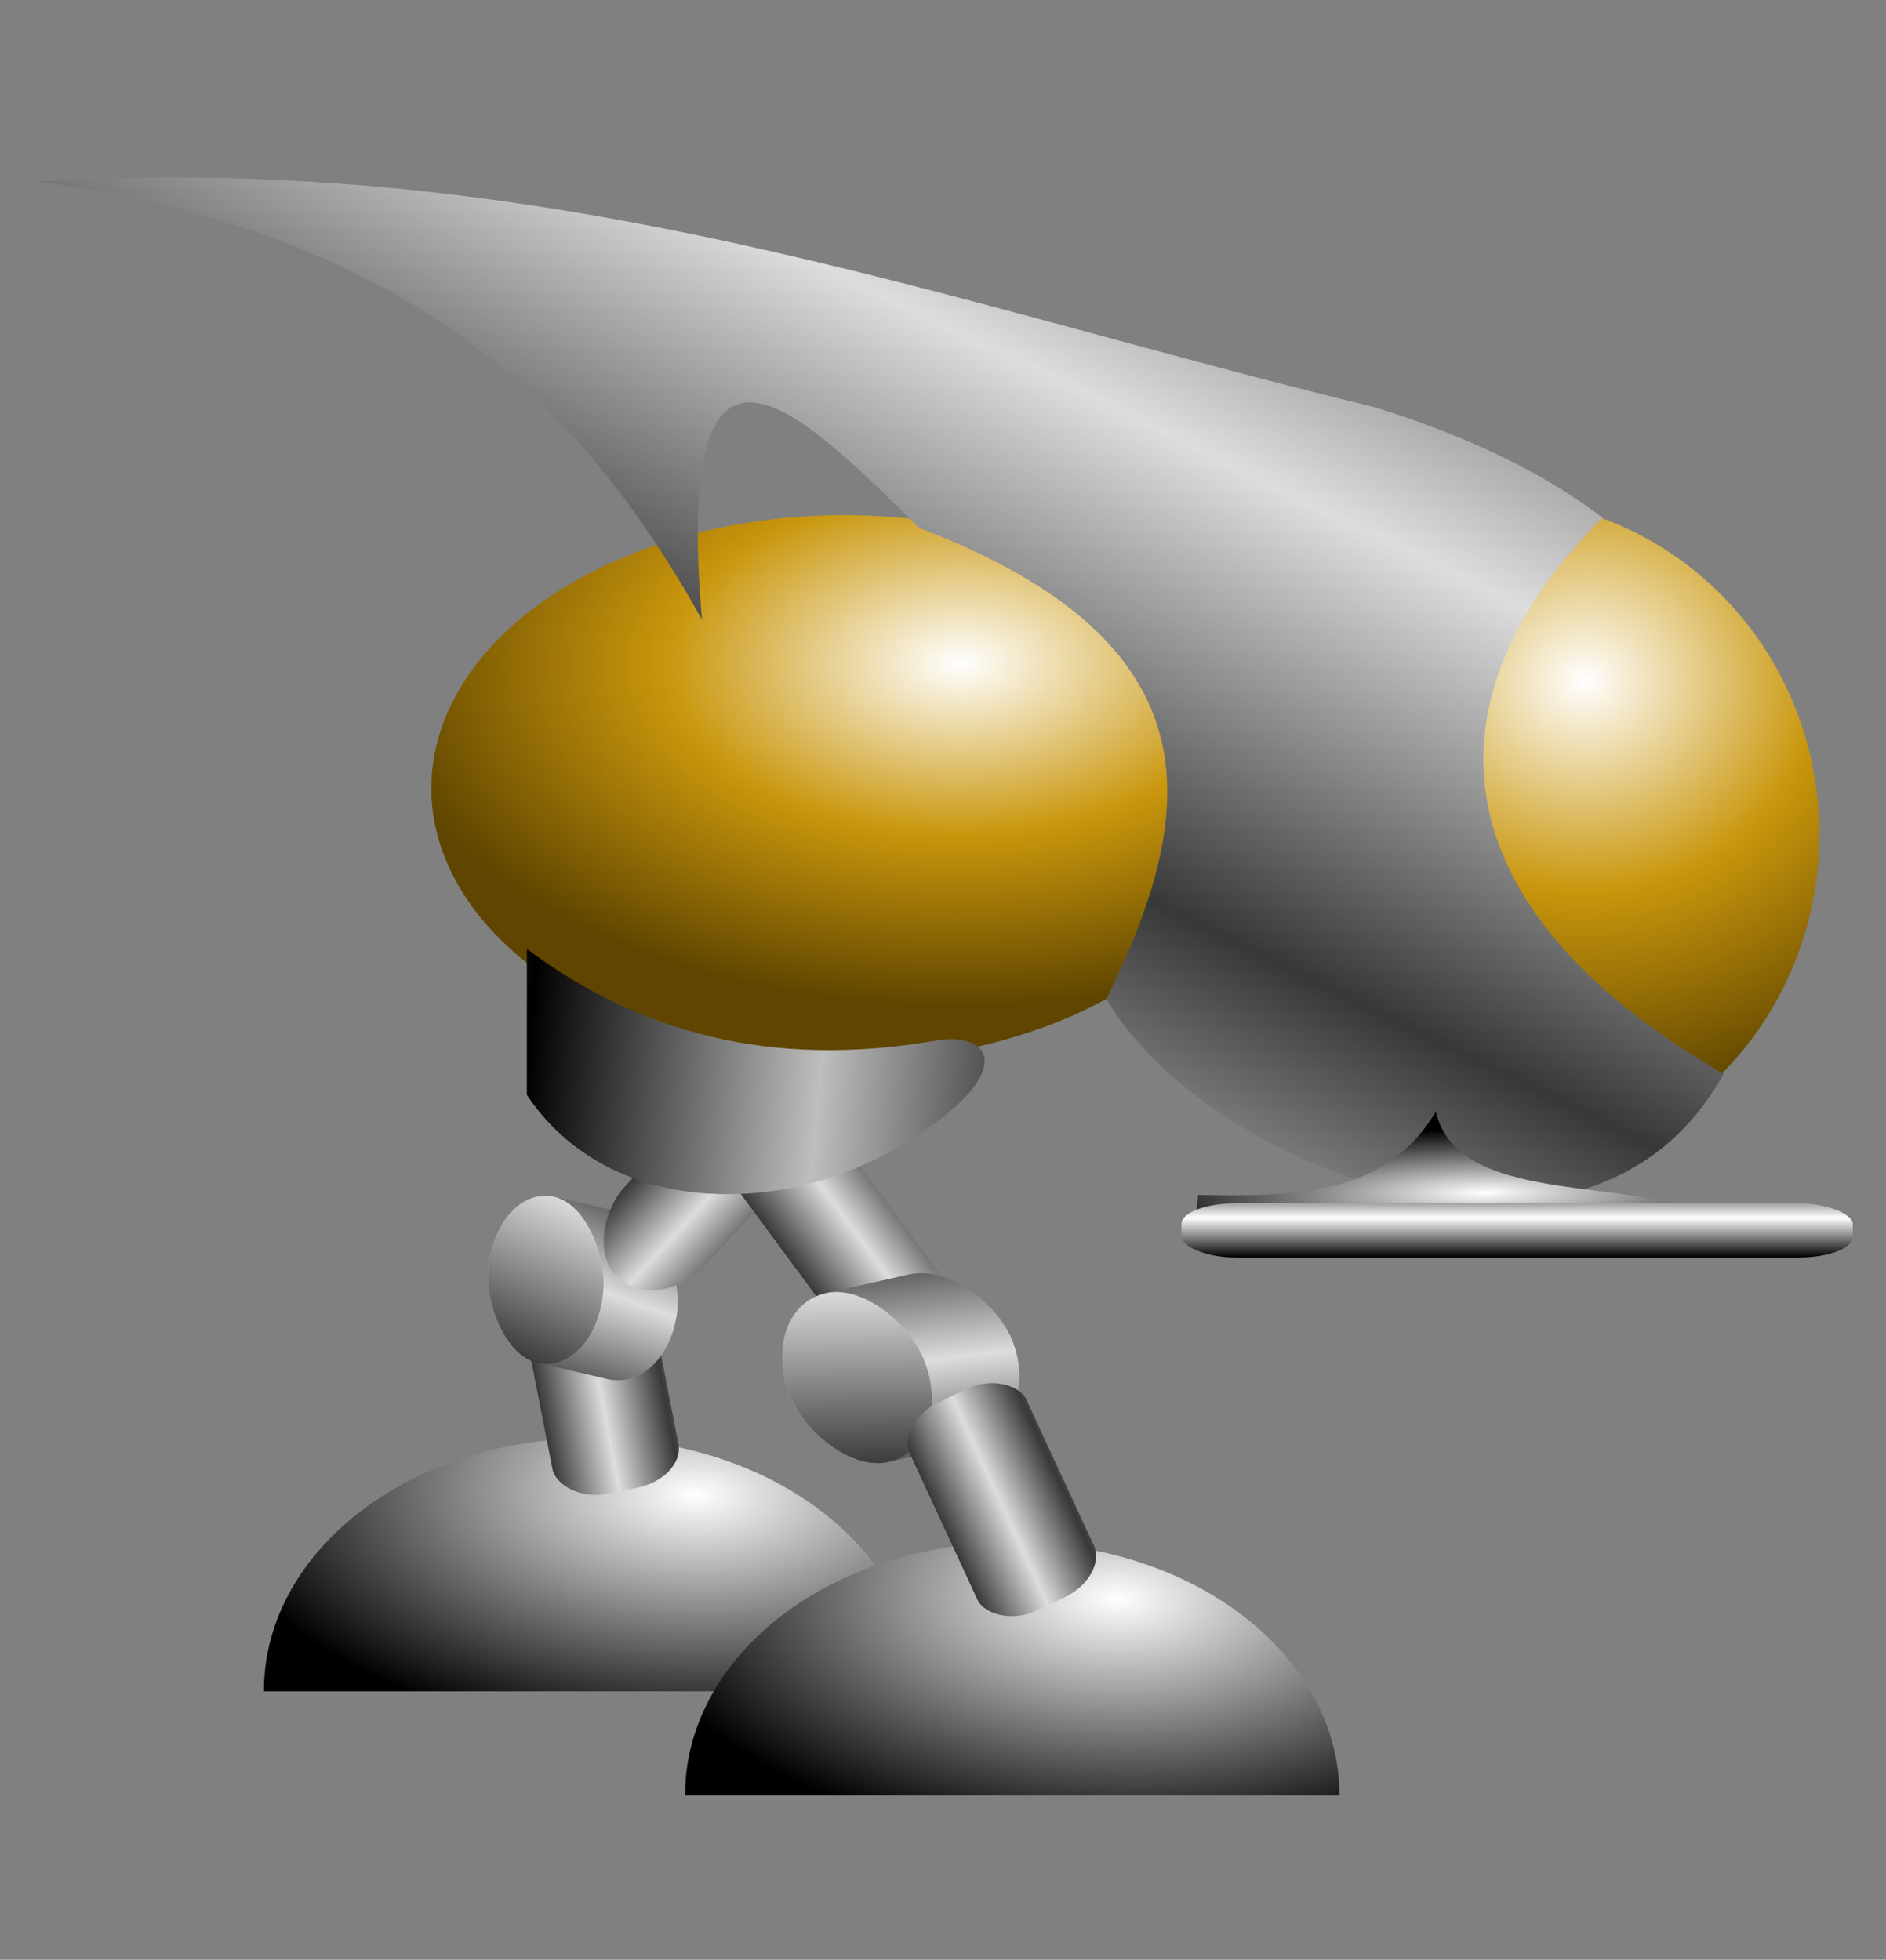 <?xml version="1.0" encoding="UTF-8" standalone="no"?>
<!-- Created with Inkscape (http://www.inkscape.org/) -->
<svg
   xmlns:dc="http://purl.org/dc/elements/1.1/"
   xmlns:cc="http://web.resource.org/cc/"
   xmlns:rdf="http://www.w3.org/1999/02/22-rdf-syntax-ns#"
   xmlns:svg="http://www.w3.org/2000/svg"
   xmlns="http://www.w3.org/2000/svg"
   xmlns:xlink="http://www.w3.org/1999/xlink"
   xmlns:sodipodi="http://sodipodi.sourceforge.net/DTD/sodipodi-0.dtd"
   xmlns:inkscape="http://www.inkscape.org/namespaces/inkscape"
   id="svg1938"
   sodipodi:version="0.32"
   inkscape:version="0.44"
   width="256"
   height="266"
   version="1.0"
   sodipodi:docbase="/media/disk-hda3/svg1/apps"
   sodipodi:docname="tz.svg">
  <rect width="100%" height="100%" fill="#808080" stroke="none"/>
  <defs
     id="defs1941">
    <linearGradient
       inkscape:collect="always"
       id="linearGradient2969">
      <stop
         style="stop-color:black;stop-opacity:1;"
         offset="0"
         id="stop2971" />
      <stop
         style="stop-color:white;stop-opacity:1"
         offset="1"
         id="stop2973" />
    </linearGradient>
    <linearGradient
       inkscape:collect="always"
       id="linearGradient2909">
      <stop
         style="stop-color:white;stop-opacity:1"
         offset="0"
         id="stop2911" />
      <stop
         style="stop-color:black;stop-opacity:1"
         offset="1"
         id="stop2913" />
    </linearGradient>
    <linearGradient
       inkscape:collect="always"
       id="linearGradient2863">
      <stop
         style="stop-color:black;stop-opacity:1"
         offset="0"
         id="stop2865" />
      <stop
         style="stop-color:#bebebe;stop-opacity:1"
         offset="1"
         id="stop2867" />
    </linearGradient>
    <linearGradient
       inkscape:collect="always"
       id="linearGradient2848">
      <stop
         style="stop-color:#383838;stop-opacity:1"
         offset="0"
         id="stop2850" />
      <stop
         style="stop-color:#ddd;stop-opacity:1"
         offset="1"
         id="stop2852" />
    </linearGradient>
    <linearGradient
       id="linearGradient2836">
      <stop
         style="stop-color:white;stop-opacity:1"
         offset="0"
         id="stop2838" />
      <stop
         id="stop2844"
         offset="0.5"
         style="stop-color:#c9960c;stop-opacity:1;" />
      <stop
         style="stop-color:#5f4500;stop-opacity:1;"
         offset="1"
         id="stop2840" />
    </linearGradient>
    <radialGradient
       inkscape:collect="always"
       xlink:href="#linearGradient2909"
       id="radialGradient2997"
       gradientUnits="userSpaceOnUse"
       gradientTransform="matrix(-1.494,5.034363e-2,-6.749007e-2,-0.548,395.34,416.172)"
       cx="150.608"
       cy="292.403"
       fx="150.608"
       fy="292.403"
       r="71.502" />
    <linearGradient
       inkscape:collect="always"
       xlink:href="#linearGradient2848"
       id="linearGradient2999"
       gradientUnits="userSpaceOnUse"
       gradientTransform="matrix(0.402,0,0,0.895,4.885,27.823)"
       spreadMethod="reflect"
       x1="28.477"
       y1="202.856"
       x2="51.382"
       y2="202.856" />
    <linearGradient
       inkscape:collect="always"
       xlink:href="#linearGradient2848"
       id="linearGradient3001"
       gradientUnits="userSpaceOnUse"
       spreadMethod="reflect"
       x1="116.384"
       y1="168.807"
       x2="112.669"
       y2="200.998" />
    <linearGradient
       inkscape:collect="always"
       xlink:href="#linearGradient2848"
       id="linearGradient3003"
       gradientUnits="userSpaceOnUse"
       spreadMethod="reflect"
       x1="86.05"
       y1="224.523"
       x2="97.193"
       y2="177.474" />
    <linearGradient
       inkscape:collect="always"
       xlink:href="#linearGradient2848"
       id="linearGradient3005"
       gradientUnits="userSpaceOnUse"
       gradientTransform="matrix(0.45,0,0,1,145.767,-149.668)"
       spreadMethod="reflect"
       x1="28.477"
       y1="202.856"
       x2="51.382"
       y2="202.856" />
    <radialGradient
       inkscape:collect="always"
       xlink:href="#linearGradient2909"
       id="radialGradient3007"
       gradientUnits="userSpaceOnUse"
       gradientTransform="matrix(-1.494,5.034363e-2,-6.749007e-2,-0.548,395.34,416.172)"
       cx="150.608"
       cy="292.403"
       fx="150.608"
       fy="292.403"
       r="71.502" />
    <linearGradient
       inkscape:collect="always"
       xlink:href="#linearGradient2848"
       id="linearGradient3009"
       gradientUnits="userSpaceOnUse"
       gradientTransform="matrix(0.45,0,0,1,-41.366,-13.355)"
       spreadMethod="reflect"
       x1="28.477"
       y1="202.856"
       x2="51.382"
       y2="202.856" />
    <radialGradient
       inkscape:collect="always"
       xlink:href="#linearGradient2836"
       id="radialGradient3011"
       gradientUnits="userSpaceOnUse"
       gradientTransform="matrix(-1.425,5.55186e-3,-3.2448e-3,-0.833,-333.106,114.469)"
       cx="-137.432"
       cy="56.854"
       fx="-137.432"
       fy="56.854"
       r="61.287" />
    <radialGradient
       inkscape:collect="always"
       xlink:href="#linearGradient2836"
       id="radialGradient3013"
       gradientUnits="userSpaceOnUse"
       gradientTransform="matrix(-1.425,5.55186e-3,-3.2448e-3,-0.833,-333.106,114.469)"
       cx="-137.432"
       cy="56.854"
       fx="-137.432"
       fy="56.854"
       r="61.287" />
    <linearGradient
       inkscape:collect="always"
       xlink:href="#linearGradient2848"
       id="linearGradient3015"
       gradientUnits="userSpaceOnUse"
       spreadMethod="reflect"
       x1="111.55"
       y1="102.507"
       x2="139.397"
       y2="45.553" />
    <linearGradient
       inkscape:collect="always"
       xlink:href="#linearGradient2863"
       id="linearGradient3017"
       gradientUnits="userSpaceOnUse"
       spreadMethod="reflect"
       x1="52.62"
       y1="143.735"
       x2="95.955"
       y2="147.449" />
    <linearGradient
       inkscape:collect="always"
       xlink:href="#linearGradient2848"
       id="linearGradient3019"
       gradientUnits="userSpaceOnUse"
       gradientTransform="matrix(0.402,0,0,0.895,57.458,56.162)"
       spreadMethod="reflect"
       x1="28.477"
       y1="202.856"
       x2="51.382"
       y2="202.856" />
    <linearGradient
       inkscape:collect="always"
       xlink:href="#linearGradient2848"
       id="linearGradient3021"
       gradientUnits="userSpaceOnUse"
       spreadMethod="reflect"
       x1="116.384"
       y1="168.807"
       x2="112.669"
       y2="200.998" />
    <linearGradient
       inkscape:collect="always"
       xlink:href="#linearGradient2848"
       id="linearGradient3023"
       gradientUnits="userSpaceOnUse"
       spreadMethod="reflect"
       x1="86.05"
       y1="224.523"
       x2="97.193"
       y2="177.474" />
    <radialGradient
       inkscape:collect="always"
       xlink:href="#linearGradient2909"
       id="radialGradient3025"
       gradientUnits="userSpaceOnUse"
       gradientTransform="matrix(-1.487,1.71504e-2,-3.028129e-3,-0.263,489.307,205.268)"
       cx="197.791"
       cy="176.573"
       fx="197.791"
       fy="176.573"
       r="36.096" />
    <linearGradient
       inkscape:collect="always"
       xlink:href="#linearGradient2969"
       id="linearGradient3027"
       gradientUnits="userSpaceOnUse"
       gradientTransform="matrix(1.118,0,0,0.591,-34.99,63.373)"
       spreadMethod="reflect"
       x1="219.148"
       y1="183.665"
       x2="219.148"
       y2="173.76" />
    <linearGradient
       inkscape:collect="always"
       xlink:href="#linearGradient2969"
       id="linearGradient3933"
       gradientUnits="userSpaceOnUse"
       gradientTransform="matrix(1.022,0,0,0.54,-8.59,71.46)"
       spreadMethod="reflect"
       x1="219.148"
       y1="183.665"
       x2="219.148"
       y2="173.76" />
    <radialGradient
       inkscape:collect="always"
       xlink:href="#linearGradient2909"
       id="radialGradient3936"
       gradientUnits="userSpaceOnUse"
       gradientTransform="matrix(-1.359,1.568003e-2,-2.768515e-3,-0.24,470.757,201.19)"
       cx="197.791"
       cy="176.573"
       fx="197.791"
       fy="176.573"
       r="36.096" />
    <linearGradient
       inkscape:collect="always"
       xlink:href="#linearGradient2848"
       id="linearGradient3942"
       gradientUnits="userSpaceOnUse"
       gradientTransform="matrix(0.367,0,0,0.818,18.813,85.817)"
       spreadMethod="reflect"
       x1="28.477"
       y1="202.856"
       x2="51.382"
       y2="202.856" />
    <linearGradient
       inkscape:collect="always"
       xlink:href="#linearGradient2863"
       id="linearGradient3945"
       gradientUnits="userSpaceOnUse"
       spreadMethod="reflect"
       x1="52.62"
       y1="143.735"
       x2="95.955"
       y2="147.449"
       gradientTransform="matrix(0.914,0,0,0.914,23.401,13.52)" />
    <linearGradient
       inkscape:collect="always"
       xlink:href="#linearGradient2848"
       id="linearGradient3948"
       gradientUnits="userSpaceOnUse"
       spreadMethod="reflect"
       x1="111.55"
       y1="102.507"
       x2="139.397"
       y2="45.553"
       gradientTransform="matrix(0.914,0,0,0.914,23.401,13.52)" />
    <linearGradient
       inkscape:collect="always"
       xlink:href="#linearGradient2848"
       id="linearGradient3953"
       gradientUnits="userSpaceOnUse"
       gradientTransform="matrix(0.411,0,0,0.914,-27.017,12.563)"
       spreadMethod="reflect"
       x1="28.477"
       y1="202.856"
       x2="51.382"
       y2="202.856" />
    <linearGradient
       inkscape:collect="always"
       xlink:href="#linearGradient2848"
       id="linearGradient3957"
       gradientUnits="userSpaceOnUse"
       gradientTransform="matrix(0.411,0,0,0.914,159.65,-142.707)"
       spreadMethod="reflect"
       x1="28.477"
       y1="202.856"
       x2="51.382"
       y2="202.856" />
    <linearGradient
       inkscape:collect="always"
       xlink:href="#linearGradient2848"
       id="linearGradient3963"
       gradientUnits="userSpaceOnUse"
       gradientTransform="matrix(0.367,0,0,0.818,24.84,43.351)"
       spreadMethod="reflect"
       x1="28.477"
       y1="202.856"
       x2="51.382"
       y2="202.856" />
    <linearGradient
       inkscape:collect="always"
       xlink:href="#linearGradient2848"
       id="linearGradient3966"
       gradientUnits="userSpaceOnUse"
       spreadMethod="reflect"
       x1="116.384"
       y1="168.807"
       x2="112.669"
       y2="200.998" />
    <linearGradient
       inkscape:collect="always"
       xlink:href="#linearGradient2848"
       id="linearGradient3968"
       gradientUnits="userSpaceOnUse"
       spreadMethod="reflect"
       x1="86.05"
       y1="224.523"
       x2="97.193"
       y2="177.474" />
  </defs>
  <sodipodi:namedview
     inkscape:window-height="743"
     inkscape:window-width="1016"
     inkscape:pageshadow="2"
     inkscape:pageopacity="0.0"
     guidetolerance="10.0"
     gridtolerance="10.0"
     objecttolerance="10.0"
     borderopacity="1.0"
     bordercolor="#666666"
     pagecolor="#ffffff"
     id="base"
     inkscape:zoom="1.9887218"
     inkscape:cx="128"
     inkscape:cy="133"
     inkscape:window-x="0"
     inkscape:window-y="0"
     inkscape:current-layer="svg1938" />
  <g
     id="g3970">
    <path
       sodipodi:type="arc"
       style="fill:url(#radialGradient2997);fill-opacity:1;stroke:none;stroke-width:0;stroke-miterlimit:4;stroke-dasharray:none"
       id="path2921"
       sodipodi:cx="127.83654"
       sodipodi:cy="232.88013"
       sodipodi:rx="71.501793"
       sodipodi:ry="39.310513"
       d="M 199.338,232.88 A 71.502,39.311 0 1 1 56.335,232.88 L 127.837,232.88 z"
       sodipodi:start="0"
       sodipodi:end="3.1415927"
       transform="matrix(0.621,0,0,-0.871,0.847,432.403)" />
    <rect
       transform="matrix(0.98,-0.199,0.192,0.981,0,0)"
       ry="4.747"
       rx="6.593"
       y="183.965"
       x="35.297"
       height="31.226"
       width="17.44"
       id="rect2925"
       style="fill:url(#linearGradient3963);fill-opacity:1;stroke:none;stroke-width:0;stroke-miterlimit:4;stroke-dasharray:none" />
    <g
       id="g2929"
       transform="matrix(0.465,0.107,-4.90566e-2,0.479,40.772,67.505)">
      <rect
         rx="17.953"
         ry="23.524"
         y="177.474"
         x="76.145"
         height="47.049"
         width="55.097"
         id="rect2931"
         style="opacity:1;fill:url(#linearGradient3001);fill-opacity:1;stroke:none;stroke-width:0;stroke-miterlimit:4;stroke-dasharray:none" />
      <rect
         style="opacity:1;fill:url(#linearGradient3003);fill-opacity:1;stroke:none;stroke-width:0;stroke-miterlimit:4;stroke-dasharray:none"
         id="rect2933"
         width="33.429"
         height="47.049"
         x="76.145"
         y="177.474"
         ry="23.524"
         rx="16.715" />
    </g>
    <rect
       style="fill:url(#linearGradient3957);fill-opacity:1;stroke:none;stroke-width:0;stroke-miterlimit:4;stroke-dasharray:none"
       id="rect2939"
       width="15.282"
       height="56.599"
       x="171.366"
       y="14.458"
       rx="7.386"
       ry="9.622"
       transform="matrix(0.737,0.676,-0.676,0.737,0,0)" />
    <path
       transform="matrix(0.621,0,0,-0.871,58.012,446.553)"
       sodipodi:end="3.1415927"
       sodipodi:start="0"
       d="M 199.338,232.88 A 71.502,39.311 0 1 1 56.335,232.88 L 127.837,232.88 z"
       sodipodi:ry="39.310513"
       sodipodi:rx="71.501793"
       sodipodi:cy="232.88013"
       sodipodi:cx="127.83654"
       id="path2907"
       style="fill:url(#radialGradient3007);fill-opacity:1;stroke:none;stroke-width:0;stroke-miterlimit:4;stroke-dasharray:none"
       sodipodi:type="arc" />
    <rect
       transform="matrix(0.805,-0.594,0.594,0.805,0,0)"
       ry="9.622"
       rx="7.386"
       y="169.728"
       x="-15.301"
       height="56.599"
       width="15.282"
       id="rect2893"
       style="fill:url(#linearGradient3953);fill-opacity:1;stroke:none;stroke-width:0;stroke-miterlimit:4;stroke-dasharray:none" />
    <path
       sodipodi:type="arc"
       style="fill:url(#radialGradient3011);fill-opacity:1;stroke:none;stroke-width:0;stroke-miterlimit:4;stroke-dasharray:none"
       id="path2856"
       sodipodi:cx="-154.76579"
       sodipodi:cy="84.924026"
       sodipodi:rx="61.287254"
       sodipodi:ry="40.548637"
       d="M -93.479 84.924 A 61.287 40.549 0 1 1  -216.053,84.924 A 61.287 40.549 0 1 1  -93.479 84.924 z"
       transform="matrix(0.725,0,0,1.124,314.733,17.813)" />
    <path
       transform="matrix(0.914,0,0,0.914,256.022,29.368)"
       d="M -93.479 84.924 A 61.287 40.549 0 1 1  -216.053,84.924 A 61.287 40.549 0 1 1  -93.479 84.924 z"
       sodipodi:ry="40.548637"
       sodipodi:rx="61.287254"
       sodipodi:cy="84.924026"
       sodipodi:cx="-154.76579"
       id="path1947"
       style="fill:url(#radialGradient3013);fill-opacity:1;stroke:none;stroke-width:0;stroke-miterlimit:4;stroke-dasharray:none"
       sodipodi:type="arc" />
    <path
       sodipodi:nodetypes="cccccccc"
       id="path2846"
       d="M 5.289,24.66 C 56.909,31.856 79.559,55.951 95.281,84.088 C 91.396,38.852 107.953,54.941 124.712,71.637 C 166.251,87.447 162.358,110.83 150.182,135.593 C 163.666,158.756 215.675,178.878 233.948,145.781 C 194,122.582 193.562,94.175 217.528,70.257 C 209.636,64.264 199.376,59.208 186.405,55.223 C 128.408,41.176 74.541,20.418 5.289,24.66 z "
       style="fill:url(#linearGradient3948);fill-opacity:1;fill-rule:evenodd;stroke:none;stroke-width:1px;stroke-linecap:butt;stroke-linejoin:miter;stroke-opacity:1" />
    <path
       sodipodi:nodetypes="ccscc"
       id="rect2860"
       d="M 71.51,128.801 C 86.476,139.997 104.47,145.137 126.976,141.253 C 134.685,139.84 138.565,145.672 122.448,155.403 C 106.063,165.296 82.566,165.15 71.51,148.611 L 71.51,128.801 z "
       style="fill:url(#linearGradient3945);fill-opacity:1;stroke:none;stroke-width:0;stroke-miterlimit:4" />
    <g
       transform="matrix(0.552,-0.124,0.18,0.487,28.885,100.609)"
       id="g2885">
      <rect
         style="opacity:1;fill:url(#linearGradient3966);fill-opacity:1;stroke:none;stroke-width:0;stroke-miterlimit:4;stroke-dasharray:none"
         id="rect2871"
         width="55.097"
         height="47.049"
         x="76.145"
         y="177.474"
         ry="23.524"
         rx="17.953" />
      <rect
         rx="16.715"
         ry="23.524"
         y="177.474"
         x="76.145"
         height="47.049"
         width="33.429"
         id="rect2881"
         style="opacity:1;fill:url(#linearGradient3968);fill-opacity:1;stroke:none;stroke-width:0;stroke-miterlimit:4;stroke-dasharray:none" />
    </g>
    <path
       sodipodi:nodetypes="cccccc"
       id="path2943"
       d="M 194.895,150.875 C 197.487,162.021 214.98,160.396 227.156,163.327 L 226.59,167.289 L 162.068,167.289 L 162.634,162.195 C 175.378,162.403 188.05,162.466 194.895,150.875 z "
       style="fill:url(#radialGradient3936);fill-opacity:1;fill-rule:evenodd;stroke:none;stroke-width:1px;stroke-linecap:butt;stroke-linejoin:miter;stroke-opacity:1" />
    <rect
       ry="2.805"
       rx="7.371"
       y="163.327"
       x="160.37"
       height="7.358"
       width="91.124"
       id="rect2953"
       style="fill:url(#linearGradient3933);fill-opacity:1;stroke:none;stroke-width:0;stroke-miterlimit:4;stroke-dasharray:none" />
    <rect
       style="fill:url(#linearGradient3942);fill-opacity:1;stroke:none;stroke-width:0;stroke-miterlimit:4;stroke-dasharray:none"
       id="rect2903"
       width="17.44"
       height="31.226"
       x="29.27"
       y="226.43"
       rx="6.593"
       ry="4.747"
       transform="matrix(0.904,-0.427,0.42,0.908,0,0)" />
  </g>
</svg>
